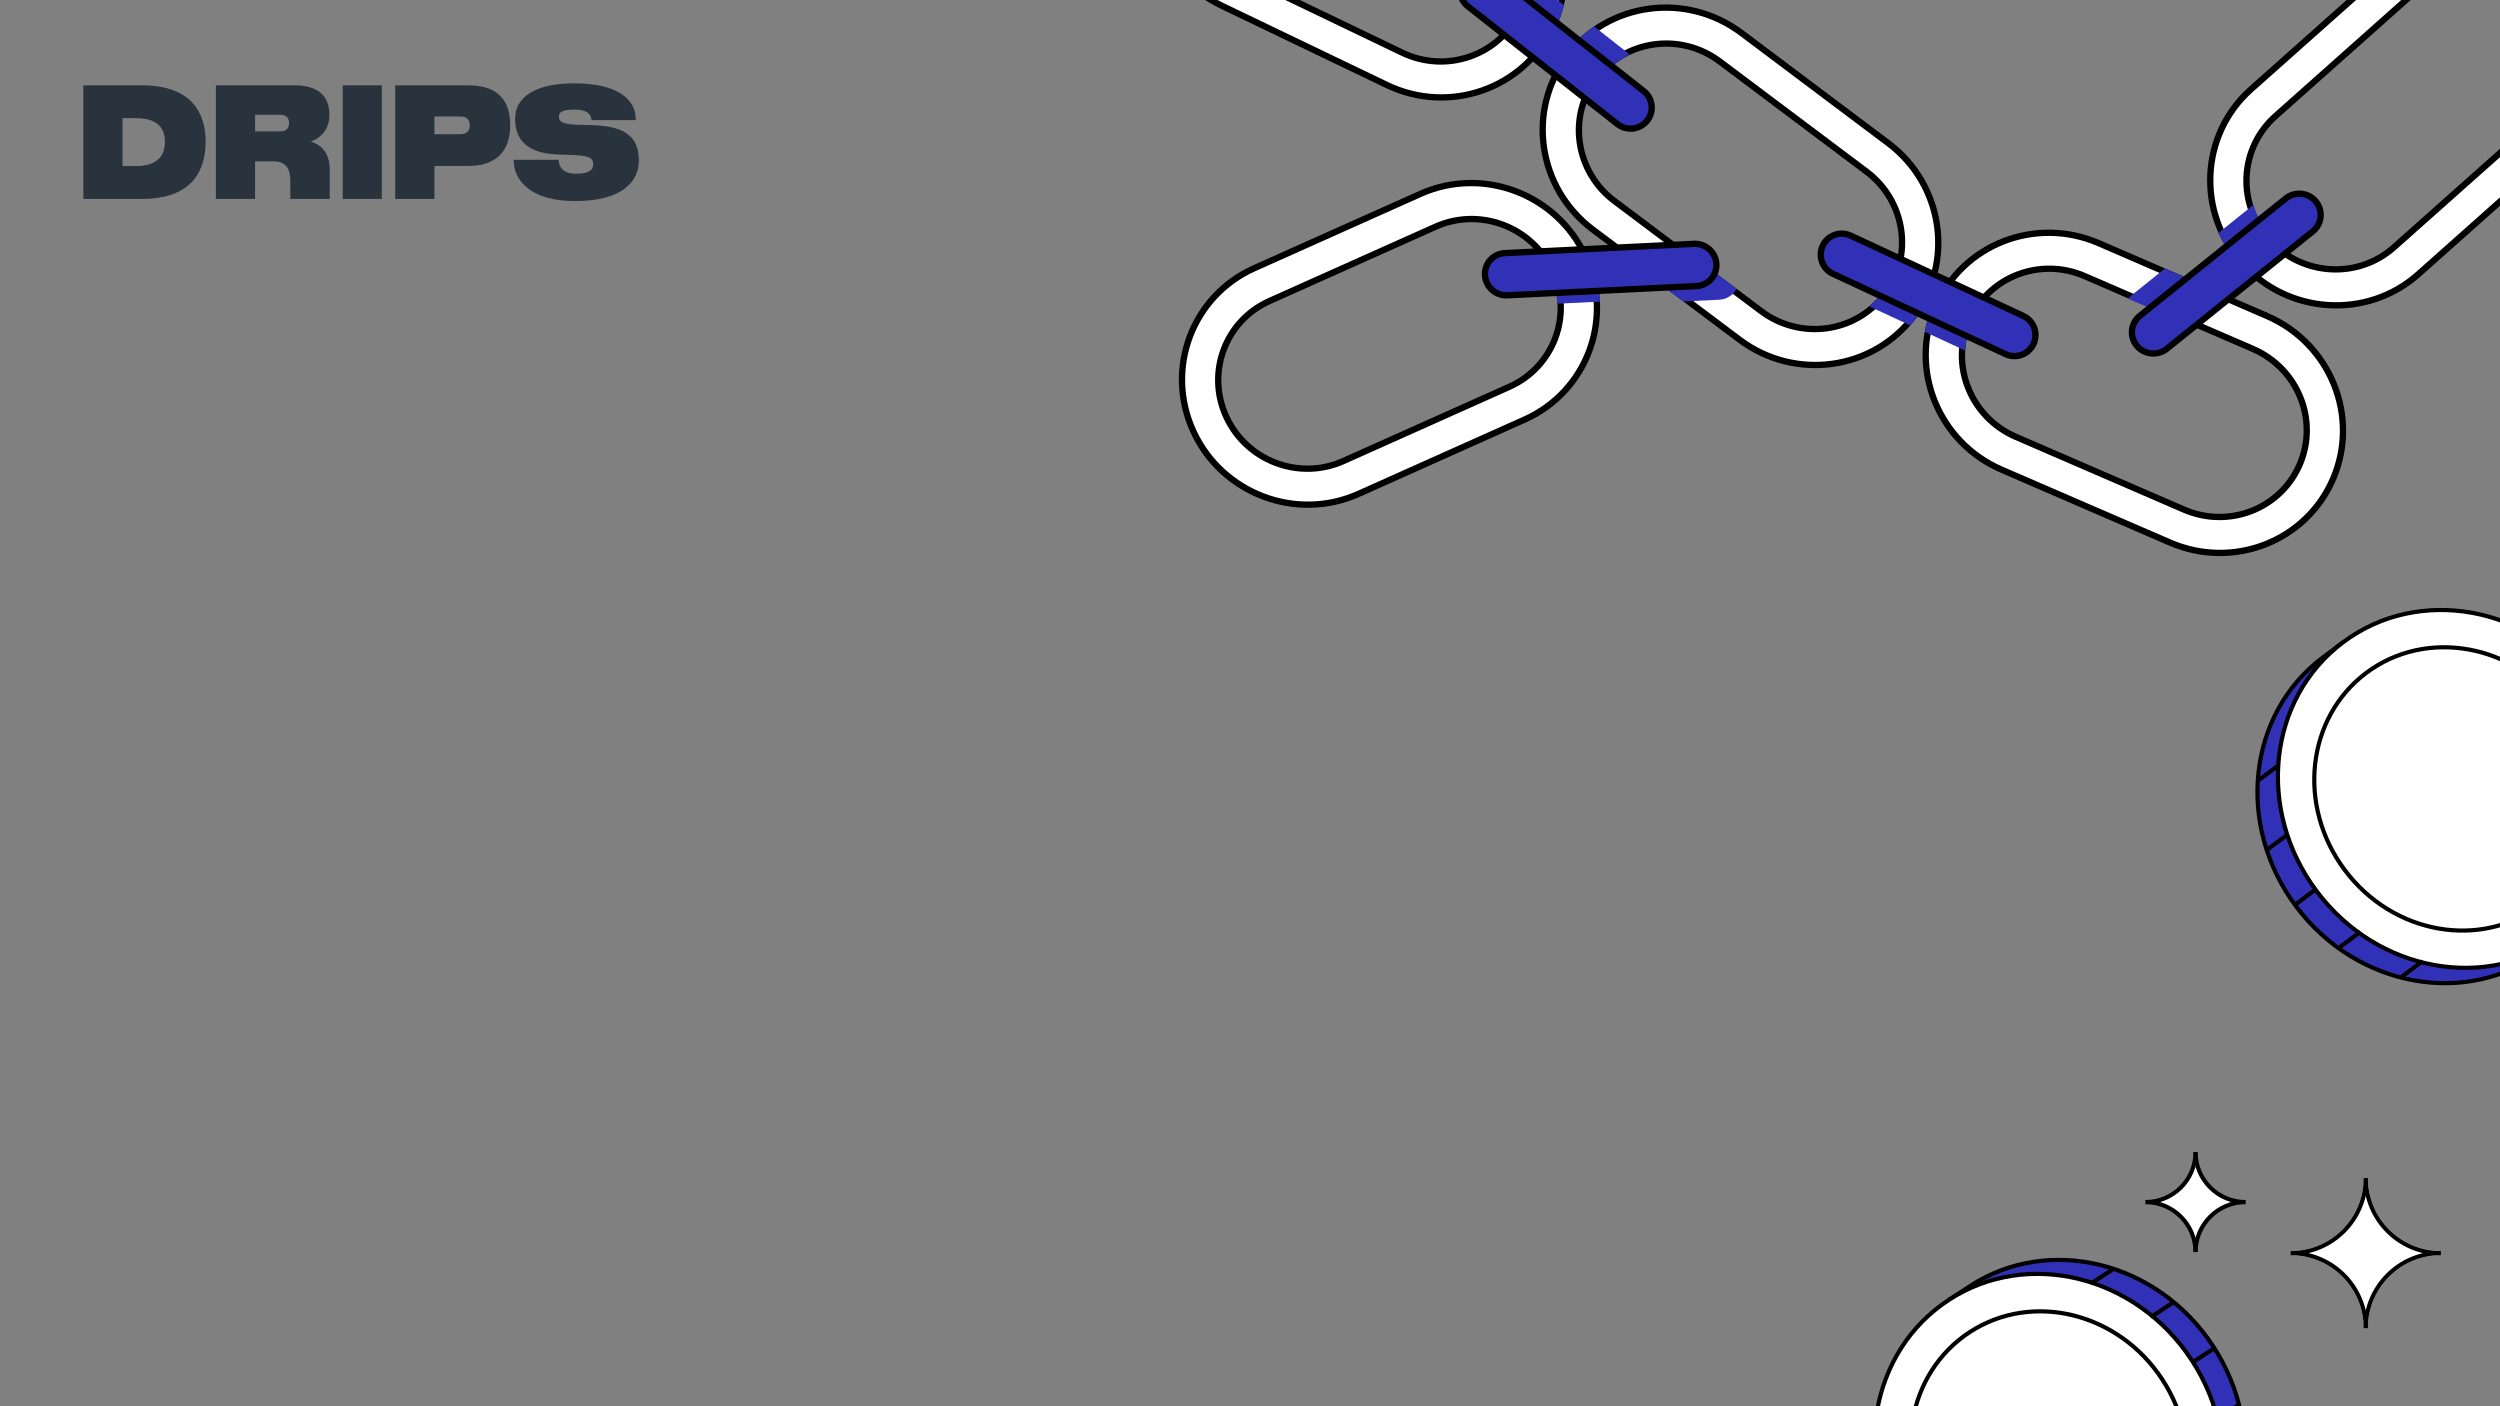 <svg width="1200" height="675" viewBox="0 0 1200 675" fill="none" xmlns="http://www.w3.org/2000/svg">
<rect x="0" y="0" width="1200" height="675" fill="#808080" stroke="none"/>
<g clip-path="url(#clip0_5460_6993)">
<path d="M40 95.482H68.125C93.242 95.482 98.712 80.787 98.712 67.888C98.712 54.328 91.959 40.953 68.125 40.953H40V95.482ZM58.81 56.711H65.279C78.005 56.711 79.177 64.113 79.177 67.998C79.177 71.882 78.061 79.724 65.279 79.724H58.81V56.711Z" fill="#28333D"/>
<path d="M122.436 55.098H134.503C137.628 55.098 138.745 56.821 138.745 59.093C138.745 61.365 137.628 63.087 134.503 63.087H122.436V55.098ZM122.436 77.452H131.154C137.238 77.452 139.359 80.897 139.359 86.76V95.482C139.359 95.482 155.574 95.482 158.28 95.482V81.337C158.28 74.301 154.931 69.537 149.071 67.998C152.531 66.825 158.113 63.38 158.113 55.171C158.113 45.204 151.694 40.953 141.256 40.953H103.626V95.482H122.436V77.452Z" fill="#28333D"/>
<path d="M183.264 40.953H164.51V95.482H183.264V40.953Z" fill="#28333D"/>
<path d="M224.815 79.651C240.387 79.651 244.908 70.123 244.908 60.082C244.908 49.894 240.499 40.953 224.815 40.953H189.703V95.482H208.513V79.651H224.815ZM208.513 55.904H221.075C224.368 55.904 225.484 57.737 225.484 60.155C225.484 62.501 224.368 64.406 221.075 64.406H208.513V55.904Z" fill="#28333D"/>
<path d="M276.311 96.508C299.084 96.508 306.647 86.687 306.647 77.232C306.647 66.092 300.731 60.668 284.711 60.082L276.785 59.862C269.753 59.642 268.301 58.25 268.301 56.124V56.051C268.301 54.072 269.334 52.606 275.809 52.606C282.841 52.606 283.762 55.684 283.93 57.663H305.14V57.15C305.14 48.135 297.103 40 275.558 40C255.854 40 247.259 47.292 247.259 56.894C247.259 65.469 251.11 73.568 267.799 74.154L276.06 74.447C283.93 74.814 284.711 76.573 284.711 78.845V78.991C284.711 81.263 283.26 83.389 276.562 83.389C269.25 83.389 268.301 79.284 268.134 76.719H246.589V77.379C246.589 84.415 252.143 96.508 276.311 96.508Z" fill="#28333D"/>
<path d="M709.234 -50.437L629.853 -88.566C608.723 -98.715 583.472 -90.024 573.473 -69.101C563.474 -48.177 572.542 -23.004 593.672 -12.855L673.053 25.274C694.183 35.423 719.434 26.732 729.433 5.809C739.431 -15.115 730.364 -40.288 709.234 -50.437ZM586.261 2.653C556.412 -11.684 543.67 -47.2 557.746 -76.655C571.822 -106.11 607.415 -118.41 637.263 -104.073L716.645 -65.945C746.494 -51.608 759.236 -16.092 745.16 13.363C731.084 42.818 695.491 55.118 665.643 40.781L586.261 2.653Z" fill="white" stroke="black" stroke-width="3.033"/>
<path d="M689.055 108.823L609.348 144.49C588.104 153.996 578.841 178.895 588.641 200.096C598.441 221.298 623.603 230.793 644.847 221.286L724.554 185.62C745.799 176.113 755.062 151.214 745.261 130.013C735.461 108.811 710.3 99.317 689.055 108.823ZM652.131 237.045C622.189 250.443 586.701 237.068 572.873 207.152C559.044 177.237 572.122 142.13 602.064 128.731L681.771 93.065C711.713 79.666 747.202 93.042 761.03 122.957C774.858 152.872 761.78 187.98 731.838 201.378L652.131 237.045Z" fill="white" stroke="black" stroke-width="3.033"/>
<path d="M1149.09 118.711L1214.13 60.86C1231.48 45.433 1232.77 18.837 1217.08 1.458C1201.38 -15.92 1174.6 -17.54 1157.25 -2.113L1092.21 55.738C1074.86 71.165 1073.57 97.761 1089.26 115.14C1104.96 132.518 1131.74 134.138 1149.09 118.711ZM1145.57 -15.043C1170 -36.768 1207.77 -34.522 1229.94 -9.98C1252.1 14.562 1250.24 52.066 1225.81 73.79L1160.77 131.641C1136.34 153.366 1098.57 151.12 1076.4 126.578C1054.23 102.036 1056.1 64.532 1080.53 42.808L1145.57 -15.043Z" fill="white" stroke="black" stroke-width="3.033"/>
<path d="M895.939 82.383L825.519 29.52C806.774 15.449 780.238 18.997 766.257 37.501C752.276 56.005 756.183 82.406 774.927 96.477L845.347 149.341C864.092 163.412 890.628 159.864 904.609 141.36C918.59 122.856 914.683 96.455 895.939 82.383ZM764.564 110.192C738.086 90.315 732.623 53.078 752.305 27.028C771.988 0.978 809.403 -4.072 835.882 15.805L906.301 68.669C932.78 88.546 938.243 125.783 918.56 151.833C898.877 177.883 861.463 182.933 834.984 163.056L764.564 110.192Z" fill="white" stroke="black" stroke-width="3.033"/>
<path d="M1081.44 167.505L1000.63 132.526C979.123 123.215 954.251 132.9 945.102 154.211C935.953 175.522 946.017 200.329 967.527 209.64L1048.34 244.619C1069.85 253.929 1094.72 244.244 1103.87 222.933C1113.02 201.622 1102.95 176.815 1081.44 167.505ZM960.746 225.435C930.361 212.282 916.212 177.282 929.092 147.281C941.972 117.28 977.029 103.578 1007.41 116.73L1088.22 151.709C1118.61 164.862 1132.76 199.862 1119.88 229.863C1107 259.865 1071.94 273.566 1041.56 260.414L960.746 225.435Z" fill="white" stroke="black" stroke-width="3.033"/>
<g style="mix-blend-mode:multiply">
<path fill-rule="evenodd" clip-rule="evenodd" d="M726.157 8.863C726.839 7.736 727.472 6.566 728.052 5.353C730.773 -0.342 732.029 -6.365 731.97 -12.298L750.708 2.449C749.741 6.435 748.349 10.377 746.513 14.22C745.275 16.809 743.876 19.269 742.332 21.594L726.157 8.863Z" fill="#3131B7"/>
</g>
<g style="mix-blend-mode:multiply">
<path fill-rule="evenodd" clip-rule="evenodd" d="M782.306 26.181C776.867 28.866 771.966 32.814 768.077 37.962C767.638 38.542 767.218 39.13 766.816 39.726L750.695 27.038C751.022 26.578 751.357 26.121 751.7 25.668C755.581 20.532 760.133 16.192 765.147 12.676L782.306 26.181Z" fill="#3131B7"/>
</g>
<g style="mix-blend-mode:multiply">
<path fill-rule="evenodd" clip-rule="evenodd" d="M833.576 138.63L814.202 124.086L782.582 125.636L807.992 144.711L825.239 143.866C828.886 143.687 831.966 141.606 833.576 138.63Z" fill="#3131B7"/>
</g>
<g style="mix-blend-mode:multiply">
<path fill-rule="evenodd" clip-rule="evenodd" d="M747.593 145.774C747.23 141.095 746.038 136.39 743.944 131.86C742.952 129.713 741.796 127.691 740.499 125.802L762.991 124.699C765.864 131.254 767.494 138.034 767.979 144.775L747.593 145.774Z" fill="#3131B7"/>
</g>
<g style="mix-blend-mode:multiply">
<path fill-rule="evenodd" clip-rule="evenodd" d="M1042.51 152.427L1021.3 143.246L1039.11 128.92L1060.32 138.101L1042.51 152.427Z" fill="#3131B7"/>
</g>
<g style="mix-blend-mode:multiply">
<path fill-rule="evenodd" clip-rule="evenodd" d="M950.102 149.157C948.628 151.298 947.342 153.615 946.277 156.095C944.574 160.061 943.562 164.154 943.187 168.242L923.895 159.264C924.701 155.454 925.891 151.67 927.484 147.961C928.614 145.327 929.911 142.816 931.358 140.434L950.102 149.157Z" fill="#3131B7"/>
</g>
<g style="mix-blend-mode:multiply">
<path fill-rule="evenodd" clip-rule="evenodd" d="M897.358 147.091C899.182 145.435 900.878 143.587 902.416 141.552C905.138 137.95 907.156 134.036 908.495 129.972L927.147 138.651C925.164 143.969 922.387 149.089 918.793 153.846C918.186 154.649 917.563 155.433 916.924 156.196L897.358 147.091Z" fill="#3131B7"/>
</g>
<g style="mix-blend-mode:multiply">
<path fill-rule="evenodd" clip-rule="evenodd" d="M1064.92 111.769C1067.52 117.798 1071.15 123.521 1075.81 128.683C1075.91 128.793 1076.01 128.902 1076.11 129.011L1091.93 116.288C1091.59 115.942 1091.26 115.589 1090.94 115.23C1086.39 110.197 1083.33 104.365 1081.71 98.266L1064.92 111.769Z" fill="#3131B7"/>
</g>
<path fill-rule="evenodd" clip-rule="evenodd" d="M1025.62 165.914C1022.04 161.545 1022.71 155.134 1027.11 151.595L1097.18 95.233C1101.58 91.694 1108.05 92.367 1111.62 96.736V96.736C1115.2 101.106 1114.53 107.516 1110.13 111.055L1040.06 167.417C1035.66 170.956 1029.2 170.284 1025.62 165.914V165.914Z" fill="#3131B7" stroke="black" stroke-width="3.033"/>
<path fill-rule="evenodd" clip-rule="evenodd" d="M976.089 165.084C973.745 170.152 967.741 172.35 962.679 169.994L879.818 131.436C874.756 129.08 872.552 123.062 874.896 117.994V117.994C877.24 112.927 883.244 110.728 888.307 113.084L971.167 151.642C976.23 153.998 978.433 160.016 976.089 165.084V165.084Z" fill="#3131B7" stroke="black" stroke-width="3.033"/>
<path fill-rule="evenodd" clip-rule="evenodd" d="M823.851 126.676C824.191 132.27 819.929 137.028 814.331 137.302L723.54 141.752C717.942 142.026 713.127 137.714 712.787 132.119V132.119C712.446 126.524 716.708 121.767 722.306 121.492L813.097 117.043C818.696 116.768 823.51 121.081 823.851 126.676V126.676Z" fill="#3131B7" stroke="black" stroke-width="3.033"/>
<path fill-rule="evenodd" clip-rule="evenodd" d="M790.638 57.907C787.168 62.283 780.797 63.03 776.409 59.576L704.609 3.066C700.22 -0.388 699.476 -6.735 702.946 -11.111V-11.111C706.416 -15.486 712.787 -16.234 717.175 -12.78L788.975 43.73C793.364 47.184 794.108 53.531 790.638 57.907V57.907Z" fill="#3131B7" stroke="black" stroke-width="3.033"/>
<path fill-rule="evenodd" clip-rule="evenodd" d="M1054.53 553C1054.53 565.887 1064.98 576.333 1077.86 576.333L1077.86 577.667C1064.98 577.667 1054.53 588.113 1054.53 601L1053.2 601C1053.2 588.113 1042.75 577.667 1029.86 577.667L1029.86 576.333C1042.75 576.333 1053.2 565.887 1053.2 553L1054.53 553Z" fill="white"/>
<path d="M1053.86 601V601C1053.86 587.745 1043.12 577 1029.86 577V577" stroke="black" stroke-width="2"/>
<path d="M1053.86 553V553C1053.86 566.255 1064.61 577 1077.86 577V577" stroke="black" stroke-width="2"/>
<path d="M1029.86 577V577C1043.12 577 1053.86 566.255 1053.86 553V553" stroke="black" stroke-width="2"/>
<path d="M1077.86 577V577C1064.61 577 1053.86 587.745 1053.86 601V601" stroke="black" stroke-width="2"/>
<path fill-rule="evenodd" clip-rule="evenodd" d="M1136.57 565.496C1136.57 584.826 1152.24 600.496 1171.57 600.496L1171.57 602.496C1152.24 602.496 1136.57 618.166 1136.57 637.496L1134.57 637.496C1134.57 618.166 1118.9 602.496 1099.57 602.496L1099.57 600.496C1118.9 600.496 1134.57 584.826 1134.57 565.496L1136.57 565.496Z" fill="white"/>
<path d="M1135.57 637.496V637.496C1135.57 617.614 1119.45 601.496 1099.57 601.496V601.496" stroke="black" stroke-width="2"/>
<path d="M1135.57 565.496V565.496C1135.57 585.378 1151.69 601.496 1171.57 601.496V601.496" stroke="black" stroke-width="2"/>
<path d="M1099.57 601.496V601.496C1119.45 601.496 1135.57 585.378 1135.57 565.496V565.496" stroke="black" stroke-width="2"/>
<path d="M1171.57 601.496V601.496C1151.69 601.496 1135.57 617.614 1135.57 637.496V637.496" stroke="black" stroke-width="2"/>
<path d="M1220.49 456.508C1184.35 483.581 1131.36 474.108 1102.17 435.138C1072.99 396.169 1078.8 342.657 1114.95 315.584L1123.98 308.822L1176.75 379.283L1229.52 449.745L1220.49 456.508Z" fill="#3131B7" stroke="black" stroke-width="2"/>
<path d="M1243.1 329.591C1272.28 368.561 1266.47 422.072 1230.32 449.146C1194.18 476.219 1141.19 466.746 1112 427.777C1082.82 388.807 1088.63 335.296 1124.78 308.222C1160.92 281.149 1213.91 290.622 1243.1 329.591Z" fill="white" stroke="black" stroke-width="2"/>
<path d="M1229.58 339.714C1252.67 370.538 1247.97 412.917 1219.28 434.402C1190.59 455.887 1148.6 448.478 1125.52 417.654C1102.43 386.83 1107.13 344.451 1135.82 322.966C1164.51 301.481 1206.5 308.89 1229.58 339.714Z" fill="white" stroke="black" stroke-width="2"/>
<line x1="1084.23" y1="374.445" x2="1094.06" y2="367.083" stroke="black" stroke-width="2"/>
<line x1="1088.2" y1="407.912" x2="1098.03" y2="400.55" stroke="black" stroke-width="2"/>
<line x1="1102" y1="434.017" x2="1111.83" y2="426.655" stroke="black" stroke-width="2"/>
<line x1="1123.17" y1="454.601" x2="1133" y2="447.239" stroke="black" stroke-width="2"/>
<line x1="1152.94" y1="468.743" x2="1162.77" y2="461.382" stroke="black" stroke-width="2"/>
<path d="M945.672 617.282C983.496 592.603 1035.76 605.483 1062.36 646.259C1088.97 687.036 1079.71 740.059 1041.88 764.737L1032.44 770.901L984.33 697.174L936.225 623.446L945.672 617.282Z" fill="#3131B7" stroke="black" stroke-width="2"/>
<path d="M914.907 742.47C888.302 701.694 897.564 648.671 935.387 623.992C973.211 599.314 1025.47 612.194 1052.08 652.97C1078.68 693.746 1069.42 746.769 1031.6 771.448C993.775 796.127 941.513 783.246 914.907 742.47Z" fill="white" stroke="black" stroke-width="2"/>
<path d="M929.049 733.243C908.005 700.991 915.437 659.004 945.453 639.42C975.469 619.835 1016.89 629.945 1037.94 662.197C1058.98 694.45 1051.55 736.436 1021.53 756.021C991.516 775.605 950.093 765.496 929.049 733.243Z" fill="white" stroke="black" stroke-width="2"/>
<line x1="1074.54" y1="674.332" x2="1064.26" y2="681.043" stroke="black" stroke-width="2"/>
<line x1="1062.46" y1="647.389" x2="1052.18" y2="654.1" stroke="black" stroke-width="2"/>
<line x1="1042.67" y1="625.479" x2="1032.38" y2="632.19" stroke="black" stroke-width="2"/>
<line x1="1013.87" y1="609.441" x2="1003.59" y2="616.151" stroke="black" stroke-width="2"/>
</g>
<defs>
<clipPath id="clip0_5460_6993">
<rect width="1200" height="675" fill="white"/>
</clipPath>
</defs>
</svg>
